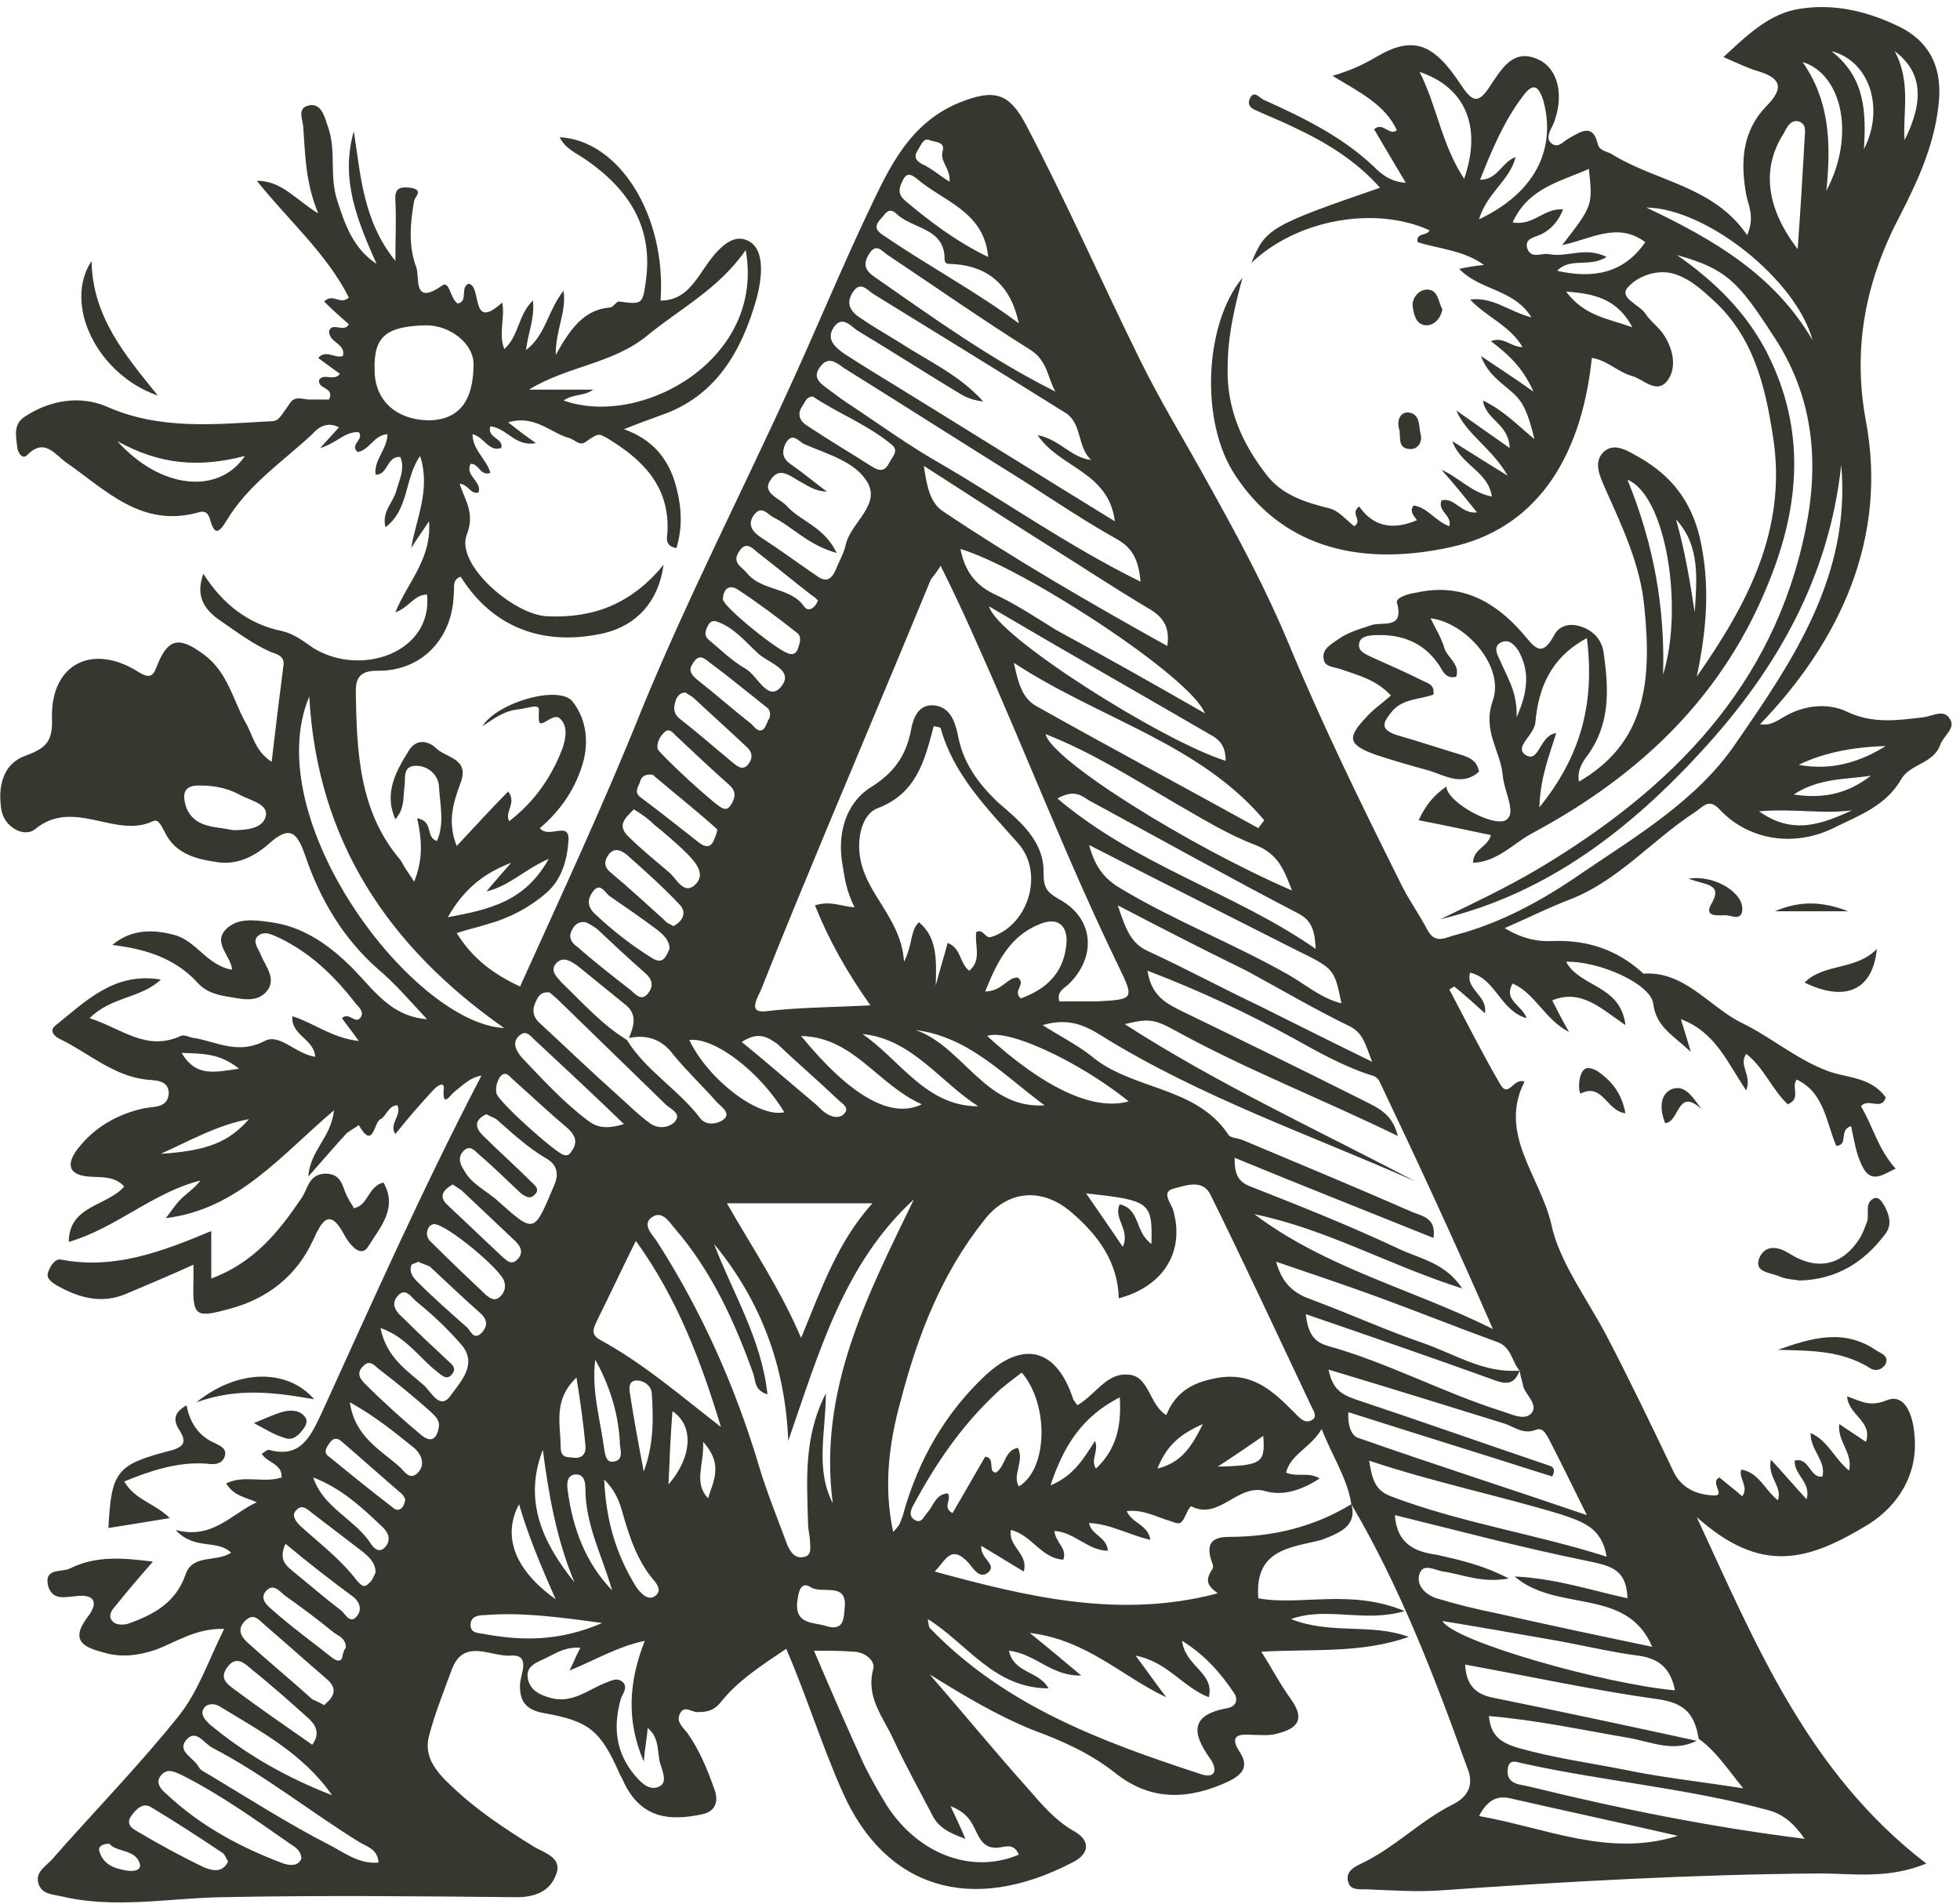<svg width="104" height="101" viewBox="0 0 104 101" fill="none" xmlns="http://www.w3.org/2000/svg">
<path d="M71.704 79.797C71.914 80.532 71.599 81.005 70.969 81.32C70.706 81.477 70.391 81.582 70.129 81.688C68.501 82.108 66.558 82.16 66.768 84.786C68.974 85.206 71.652 84.26 74.54 85.468C72.334 86.098 70.444 85.206 68.501 85.888C70.601 86.728 72.754 86.098 74.75 86.834C72.229 87.726 69.656 87.464 66.926 87.621C67.503 88.514 67.923 89.354 68.501 90.142C69.289 91.245 68.816 91.717 67.713 91.98C67.293 92.085 66.873 92.032 66.453 92.032C65.77 91.98 65.193 92.032 65.77 92.925C66.295 93.713 65.928 94.133 65.193 94.5C63.145 95.445 61.149 95.603 59.206 94.08C57.894 93.03 56.371 92.347 54.796 91.77C52.853 90.982 51.12 89.932 49.334 88.829C51.067 90.824 52.748 92.872 54.533 94.868C55.268 95.708 56.003 96.601 57.053 97.178C57.841 97.651 57.841 98.333 56.896 98.806C51.54 101.589 46.971 100.171 44.714 95.078C43.611 92.61 42.823 90.037 41.72 87.464C40.408 88.356 39.147 89.144 38.202 90.352C37.834 90.772 37.467 90.824 36.994 90.824C36.679 90.824 36.259 90.404 36.049 90.982C35.892 91.35 36.259 91.665 36.469 91.927C37.099 92.82 37.52 93.817 37.887 94.868C38.15 95.498 37.992 96.076 37.309 96.233C35.629 96.601 34.001 96.548 33.056 94.448C33.004 94.29 32.898 94.185 32.846 94.028C31.848 91.77 31.218 91.297 28.855 90.877C27.962 90.719 27.542 90.299 27.595 89.302C27.647 88.776 28.172 87.726 27.07 87.831C26.02 87.884 24.602 86.886 23.972 88.566C23.552 89.722 23.079 90.877 22.764 92.085C22.449 93.24 23.236 94.08 23.972 94.763C25.284 96.023 26.807 97.021 28.33 97.966C28.855 98.281 29.905 98.543 29.485 99.489C29.17 100.329 28.383 100.644 27.437 100.644C22.186 100.591 16.988 100.539 11.737 100.644C8.901 100.696 6.065 101.274 3.23 100.591C2.757 100.486 2.285 100.486 2.075 100.014C1.812 99.384 2.337 99.069 2.705 98.701C4.963 96.128 7.378 93.66 9.479 91.034C10.529 89.722 11.054 88.094 11.894 86.413C10.424 86.361 9.374 87.096 8.271 87.516C7.326 87.831 6.433 87.936 5.54 87.674C4.543 87.411 3.65 87.096 4.648 85.783C5.225 85.048 5.068 84.523 3.965 84.681C3.387 84.733 2.757 84.891 2.547 84.103C2.337 83.158 3.282 83.42 3.702 83.21C5.068 82.528 6.486 82.633 8.113 82.843C7.378 83.683 6.748 84.418 6.118 85.206C5.908 85.416 5.698 85.783 6.013 86.046C6.17 86.203 6.538 86.203 6.748 86.151C8.113 85.678 9.321 85.048 9.846 83.525C10.214 82.423 11.474 82.895 12.262 82.37C11.527 81.635 10.319 82.265 9.321 81.162C11.264 81.688 12.262 80.322 13.627 79.692C13.049 79.43 12.419 79.377 11.999 78.694C12.944 78.222 13.995 78.694 14.94 78.379C14.992 77.644 14.152 77.592 13.89 77.119C13.995 77.067 14.152 76.909 14.257 76.909C15.938 77.382 16.463 76.226 17.04 75.019C19.771 69.032 22.449 62.994 25.547 57.06C24.917 57.165 24.549 57.585 24.129 57.9C23.867 58.11 23.447 58.845 23.552 57.69C23.552 57.48 23.341 57.428 22.921 57.9C22.239 58.635 21.609 59.37 20.979 60.158C20.611 59.633 21.346 59.16 21.084 58.635C20.611 58.635 20.506 59.213 20.191 59.37C19.823 59.528 19.823 61.051 19.036 59.685C18.826 59.843 18.616 59.948 18.405 60.105C17.775 60.788 17.198 61.471 16.358 62.416C16.463 60.998 17.565 60.368 17.723 58.898C14.887 61.313 12.629 64.149 8.796 64.621C9.059 64.306 9.269 63.939 9.584 63.624C9.899 63.309 10.319 63.046 10.634 62.626C8.113 63.256 6.17 65.147 3.65 65.882C3.65 63.939 5.698 63.991 6.591 62.941C6.065 62.364 5.33 62.468 4.7 62.416C3.492 62.311 3.597 61.628 4.123 60.946C5.015 59.79 6.223 59.108 7.641 58.793C8.166 58.688 8.901 58.793 8.954 58.005C8.954 57.27 8.218 57.322 7.746 57.27C6.013 57.06 4.753 55.905 3.282 55.169C2.915 55.012 2.547 54.697 2.967 54.382C4.543 53.122 6.065 51.546 8.533 51.966C7.483 52.964 5.908 52.859 4.753 54.014C6.433 54.539 7.746 55.8 9.584 54.959C9.794 54.854 10.109 55.065 10.319 55.065C11.527 55.275 12.629 55.957 14.047 55.222C14.835 54.802 15.675 55.905 16.725 56.062C16.673 55.117 15.412 54.907 15.517 53.909C16.673 54.277 17.618 55.065 19.036 55.222C18.668 54.697 18.405 54.382 18.143 54.014C18.511 53.647 18.878 54.382 19.141 53.962C19.351 53.647 18.983 53.384 18.826 53.174C17.723 51.756 16.463 50.548 14.835 49.761C14.467 49.603 14.047 49.341 13.68 49.656C13.364 49.971 13.732 50.339 13.837 50.654C14.1 51.284 14.73 51.966 14.1 52.649C13.522 53.227 12.734 52.964 11.999 52.859C11.422 52.754 10.896 52.596 10.476 52.124C9.269 50.811 7.693 50.339 5.96 50.128C6.958 49.288 8.113 49.288 9.269 49.603C10.424 49.918 11.002 51.231 12.314 51.441C12.262 50.706 11.264 50.023 11.999 49.288C12.629 48.658 13.575 48.816 14.362 48.921C15.938 49.131 17.25 49.971 18.405 51.074C19.666 52.229 20.558 53.909 22.659 54.067C21.766 53.122 20.979 52.176 20.033 51.389C18.195 49.761 16.988 47.713 16.2 45.403C15.78 44.195 15.412 43.722 14.257 44.772C13.47 45.455 12.524 45.928 11.422 45.718C10.319 45.56 9.269 45.245 8.744 44.142C8.586 43.88 8.428 43.407 8.113 43.565C6.118 44.51 3.913 42.304 1.865 43.985C1.287 44.457 0.237 43.88 0.079 42.987C-0.131 41.779 0.132 40.519 1.339 40.099C2.442 39.679 2.81 39.364 2.757 38.051C2.705 35.215 4.91 34.113 7.326 35.635C8.061 36.108 8.166 35.74 8.376 35.215C8.954 33.798 9.584 33.798 10.844 34.743C12.104 35.688 12.367 37.158 13.049 38.366C13.417 38.996 13.522 39.836 14.415 40.414C14.625 38.576 14.835 36.896 15.045 35.268C15.097 34.795 14.677 34.69 14.362 34.585C13.417 34.165 12.577 33.535 11.737 32.957C10.791 32.327 10.371 31.592 10.791 30.437C11.789 32.012 13.154 33.115 14.992 33.483C15.622 33.64 16.095 34.008 16.62 34.375C19.193 35.95 22.974 34.585 22.659 31.54C21.976 31.54 21.714 32.222 20.979 32.485C21.609 30.91 22.922 29.649 22.764 27.654C22.344 28.284 22.081 28.651 21.819 29.072C22.081 27.496 22.869 25.973 22.291 24.188C21.451 25.396 21.714 27.024 20.453 27.969C20.243 27.129 20.873 26.656 21.031 26.026C21.189 25.448 21.504 24.871 21.241 24.241C20.506 24.188 20.611 25.186 19.928 25.186C19.823 24.398 20.558 23.82 20.558 23.033C19.823 23.085 19.613 23.873 18.983 23.978C18.511 23.61 19.351 23.295 19.036 22.928C18.3 22.875 17.88 23.505 16.988 23.768C17.408 23.295 17.67 23.033 17.985 22.665C17.355 22.35 16.883 22.665 16.568 23.033C14.992 24.503 13.154 25.711 11.999 27.654C11.579 28.336 11.369 28.336 11.159 27.601C11.054 27.181 10.844 27.076 10.529 27.181C7.536 28.021 5.645 26.026 3.545 24.556C2.915 24.136 2.39 23.19 1.444 24.136C1.182 24.398 0.972 24.03 0.919 23.768C0.867 23.19 0.657 22.508 1.339 22.088C2.705 21.195 4.28 20.985 5.645 21.562C8.481 22.823 11.369 22.508 14.31 22.35C14.782 22.35 14.782 22.245 15.412 21.352C15.675 20.985 16.095 21.195 16.41 21.195C16.778 21.195 17.145 21.195 17.46 21.195C17.775 20.512 16.83 20.67 16.935 20.145C17.198 19.777 17.723 20.25 18.038 19.83C17.67 19.567 17.303 19.305 16.883 18.989C17.303 18.517 17.775 19.042 18.195 18.884C18.353 18.202 17.46 18.202 17.46 17.572C17.618 17.047 18.248 17.677 18.511 17.204C18.09 16.837 17.618 16.416 17.198 15.996C17.67 15.524 18.038 16.206 18.511 15.786C17.355 13.476 15.307 11.691 13.627 9.59C14.94 9.59 15.622 10.535 16.883 11.323C16.2 9.643 16.2 8.225 16.095 6.807C16.095 6.387 15.727 5.757 16.358 5.599C16.988 5.442 17.198 6.072 17.355 6.597C17.88 7.91 17.46 9.275 17.88 10.588C18.3 11.9 18.721 13.161 19.981 14.001C18.983 11.743 18.038 9.538 18.773 6.964C19.141 9.275 19.246 11.691 20.979 13.843C20.979 12.636 21.031 11.638 20.979 10.64C20.926 9.958 21.241 9.905 21.766 9.958C22.501 10.063 22.029 10.43 21.976 10.64C21.766 11.848 21.661 13.003 22.081 14.159C22.291 14.684 21.871 16.259 23.447 15.156C23.867 14.841 23.867 15.839 24.287 16.101C24.864 15.996 24.392 15.261 24.864 15.051C25.599 15.156 24.917 17.624 26.65 16.049C26.807 16.889 26.44 17.677 26.755 18.517C27.542 17.834 27.49 16.679 28.278 15.944C28.383 16.889 28.015 17.677 27.91 18.569C28.96 17.782 29.065 16.469 29.905 15.419C30.063 16.574 29.485 17.467 29.485 18.832C30.273 17.414 31.008 16.416 32.373 16.311C32.531 16.311 32.688 15.996 32.846 15.996C34.054 16.154 34.106 16.154 34.264 14.946C34.684 12.058 33.371 10.063 31.113 8.487C30.588 8.12 30.01 7.91 29.695 7.28C32.846 7.437 35.367 11.428 35.051 15.944C36.049 15.944 36.574 15.366 37.099 14.631C37.73 13.686 38.622 12.321 39.62 12.741C40.67 13.161 40.408 14.841 40.145 15.839C39.357 18.622 37.992 21.037 35.051 22.035C34.474 22.245 33.896 22.455 33.109 22.77C34.579 23.295 35.367 24.241 35.787 25.501C36.154 26.709 36.259 27.864 35.892 29.072C35.209 28.967 35.419 28.441 35.419 28.179C35.524 25.763 34.054 24.346 32.216 23.243C31.743 22.98 31.743 22.98 31.061 23.453C30.746 23.663 30.535 23.348 30.221 23.243C29.223 22.98 28.383 21.983 26.965 22.403C27.49 22.823 27.91 23.138 28.435 23.505C27.332 23.715 26.912 22.718 26.02 22.613C25.81 23.243 26.755 23.243 26.597 23.768C25.915 23.978 25.704 23.19 25.074 23.033C25.074 23.873 25.81 24.346 26.02 25.081C25.494 25.291 25.39 24.556 24.969 24.608C24.654 25.238 25.599 25.553 25.39 26.131C24.969 26.236 24.864 25.711 24.392 25.658C24.654 26.551 25.232 27.181 24.759 28.389C24.182 29.964 27.28 32.642 29.065 32.695C31.533 32.8 33.529 32.012 35.209 29.964C34.947 31.907 33.791 33.167 32.058 33.587C28.803 34.323 26.125 33.272 24.444 30.594C23.972 30.752 24.129 31.172 24.077 31.487C24.024 33.903 22.344 35.635 19.981 35.583C19.036 35.583 18.878 36.056 18.878 36.686C18.931 39.836 19.036 43.039 21.241 45.612C21.346 45.77 21.451 45.98 21.556 46.138C21.661 46.295 21.766 46.453 21.976 46.768C22.449 45.612 22.396 44.562 22.134 43.407C23.026 43.565 22.554 44.405 23.184 44.615C23.604 43.67 23.341 42.672 23.289 41.674C23.236 41.097 22.711 40.624 22.081 40.624C21.294 40.624 21.556 41.359 21.451 41.779C21.399 42.357 21.451 42.934 20.979 43.46C20.348 42.042 21.031 40.886 21.714 39.784C22.134 39.154 22.764 39.311 23.184 39.731C23.709 40.204 24.917 40.256 24.444 41.517C24.077 42.514 23.709 43.565 24.234 44.877C25.179 43.88 26.02 42.934 26.965 41.989C27.437 42.619 26.755 43.039 27.017 43.565C28.383 42.514 29.275 41.202 29.853 39.679C30.01 39.206 30.168 38.523 29.695 38.103C29.328 37.788 28.645 38.734 28.593 38.209C28.54 37.631 28.803 37.368 28.067 37.526C27.647 37.631 27.227 37.631 26.86 37.788C26.44 37.946 26.072 38.209 25.599 38.523C26.387 37.263 29.643 36.318 30.378 37.211C31.166 38.209 31.271 39.521 30.851 40.729C30.43 41.989 29.695 43.039 28.645 43.932C29.118 44.51 30.168 43.565 30.168 44.51C30.115 45.508 29.853 46.61 29.013 47.345C28.12 48.133 27.017 48.711 25.862 49.026C25.39 49.183 24.864 49.288 24.234 49.498C25.074 50.864 26.23 51.704 27.595 52.334C29.8 47.45 32.058 42.619 34.054 37.631C36.469 31.75 39.41 26.026 42.035 20.25C43.401 17.257 44.661 14.211 46.079 11.218C47.181 8.907 48.232 6.544 50.91 5.442C52.748 4.707 53.535 4.917 54.428 6.597C56.581 10.693 58.419 14.894 60.467 19.042C61.569 21.3 62.935 23.505 64.142 25.711C65.665 28.441 67.136 31.172 68.343 34.06C70.129 38.366 72.177 42.567 74.277 46.768C74.697 47.66 75.275 48.448 75.747 49.341C76.168 50.128 76.745 49.708 77.218 49.603C79.633 48.973 81.839 47.766 83.887 46.348C86.827 44.352 90.03 42.462 92.078 39.469C95.124 35.058 98.222 30.542 97.697 24.661C97.067 30.594 94.284 35.478 90.398 39.731C86.565 43.932 82.154 47.398 76.43 48.763C78.163 47.923 79.948 47.083 81.629 46.085C88.665 41.884 94.126 36.423 95.807 28.074C96.542 24.503 96.227 20.985 94.074 17.782C92.236 14.946 91.606 14.264 88.98 13.528C91.081 14.999 92.551 16.521 93.601 18.412C95.754 22.403 95.597 26.446 93.969 30.594C91.553 36.843 87.09 41.097 81.314 44.195C80.316 44.72 79.476 45.718 78.163 45.77C78.163 45.035 78.951 44.93 79.108 44.3C77.848 44.037 76.64 43.775 75.275 43.512C75.642 42.724 76.062 42.199 76.745 41.727C76.798 42.567 79.213 43.88 79.896 43.512C80.211 43.302 80.158 42.987 80.106 42.672C80.001 42.147 79.791 41.674 79.738 41.149C79.633 39.836 78.635 38.786 79.213 37.158C79.843 35.32 77.743 33.01 75.905 32.8C76.168 33.325 76.483 33.85 76.64 34.375C76.798 34.9 77.48 35.215 77.27 35.898C76.64 36.056 76.535 35.478 76.272 35.163C75.485 34.06 74.33 33.64 73.017 33.693C72.702 33.693 72.177 33.745 72.124 34.113C72.019 34.533 72.439 34.69 72.754 34.848C73.7 35.268 74.645 35.688 75.59 36.16C75.8 36.266 76.115 36.318 76.062 36.843C75.38 37.106 74.487 37.053 73.909 37.683C73.384 38.313 73.174 38.681 74.12 38.996C75.222 39.311 76.325 39.679 77.375 39.994C77.9 40.151 78.373 40.309 78.478 40.939C77.585 41.727 76.693 41.149 75.852 40.886C74.907 40.624 73.962 40.361 73.017 40.046C71.546 39.521 71.442 39.154 72.492 38.051C72.859 37.631 73.332 37.316 73.805 36.896C73.017 36.056 72.124 35.846 71.231 35.53C70.864 35.373 70.286 35.425 70.234 34.953C70.129 34.428 70.654 34.165 71.021 33.903C71.546 33.535 72.124 33.377 72.754 33.167C73.332 32.957 74.54 33.43 74.12 31.96C74.067 31.697 74.75 31.487 75.17 31.435C77.533 30.91 79.318 31.907 80.788 33.587C81.419 34.323 81.786 34.953 82.469 33.693C82.731 33.167 83.309 33.062 83.834 33.22C84.517 33.43 84.989 33.903 85.094 34.638C85.357 36.528 85.462 38.366 84.254 40.046C83.939 40.466 83.677 40.886 83.782 41.464C87.3 39.416 87.667 36.213 87.247 32.17C87.037 29.964 86.092 27.969 85.199 25.973C84.937 25.343 84.464 24.503 85.147 23.925C85.725 23.453 86.46 23.978 87.037 24.293C88.665 25.238 89.715 26.551 90.188 28.494C90.766 31.015 90.555 33.43 90.03 35.898C92.708 32.065 94.861 28.074 94.074 23.138C93.654 20.407 93.023 17.834 90.871 15.891C90.293 15.366 89.715 14.841 88.98 14.579C88.035 14.211 86.932 14.631 86.407 15.209C85.829 15.786 86.985 16.154 87.3 16.627C87.562 17.047 88.035 17.362 88.297 17.782C88.77 18.517 88.98 19.462 88.508 20.145C87.93 20.985 87.195 20.092 86.565 19.935C85.829 19.725 85.252 19.095 84.464 18.989C83.887 24.556 81.314 28.074 77.008 29.019C71.757 30.174 67.871 28.756 65.56 25.238C63.67 22.455 63.88 17.204 65.928 14.736C65.455 16.469 65.14 17.939 65.14 19.515C65.088 21.72 65.928 23.558 67.241 25.238C68.081 26.288 69.289 26.656 70.549 26.971C71.021 27.076 71.442 27.601 71.862 27.916C72.334 27.601 71.599 27.234 72.124 26.866C72.807 27.864 73.805 28.179 75.17 27.601C75.222 27.549 74.697 27.181 75.012 26.814C75.747 26.919 76.168 27.654 76.903 27.916C77.06 27.339 76.272 27.129 76.483 26.551C77.165 26.341 77.533 27.286 78.373 27.181C77.69 26.341 77.113 25.606 76.483 24.923C77.375 25.291 78.058 26.131 79.161 26.341C78.951 24.976 77.533 24.713 77.06 23.4C78.058 24.03 78.898 24.556 80.001 25.238C79.161 23.768 77.848 23.085 77.27 21.773C78.163 22.403 79.056 23.033 80.106 23.768C80.053 22.455 78.846 22.298 78.688 21.247C79.791 21.773 80.526 22.56 81.419 23.295C81.103 21.983 80.841 21.352 80.316 20.88C79.686 20.302 78.951 19.882 78.583 18.884C79.423 19.462 80.263 19.987 81.366 20.775C80.788 19.462 80.001 18.779 79.108 18.097C79.791 17.834 80.158 18.412 80.788 18.412C80.106 17.257 78.898 16.837 78.005 15.891C79.213 15.734 80.053 16.521 81.261 16.837C80.316 15.314 78.531 15.419 77.428 14.264C77.9 14.159 78.268 14.106 78.74 14.053C77.638 13.266 76.377 13.213 75.222 12.846C75.117 12.321 75.747 12.531 75.852 12.216C72.964 10.903 68.816 11.638 66.4 13.948C67.136 12.111 67.451 11.953 73.227 9.958C71.914 8.487 70.339 7.542 68.658 6.754C68.028 6.439 67.346 6.177 66.663 5.862C66.4 5.757 66.19 5.599 66.295 5.284C66.505 4.759 66.768 5.127 67.031 5.284C69.131 6.229 71.179 7.227 72.859 8.802C73.279 9.222 73.752 9.643 74.592 9.695C73.962 8.645 73.437 7.752 72.912 6.859C73.384 6.439 73.7 7.227 74.12 6.912C73.489 5.547 72.177 4.917 70.706 4.024C71.757 3.709 72.387 3.394 73.017 3.026C74.96 1.871 76.062 2.291 77.48 4.444C78.11 5.389 78.425 5.599 79.108 4.496C79.686 3.656 80.316 2.501 81.681 3.184C82.731 3.709 82.994 5.179 82.416 6.597C82.259 6.912 81.996 7.332 82.311 7.595C82.679 7.91 82.941 7.49 83.257 7.332C83.834 7.017 84.517 6.492 84.779 7.647C84.884 8.015 85.252 8.015 85.514 8.172C87.877 9.643 90.923 9.853 92.708 12.478C93.129 11.48 92.761 10.903 92.656 10.325C92.341 8.592 92.446 6.964 93.706 5.652C94.704 4.654 94.494 4.129 93.234 3.761C92.708 3.604 92.183 3.341 91.448 3.026C92.708 1.871 93.916 0.663 95.597 0.453C97.382 0.191 99.115 0.611 100.743 1.398C102.265 2.133 103.001 3.394 102.896 5.179C102.738 7.437 101.845 9.432 100.848 11.375C99.01 14.841 98.275 18.412 99.01 22.35C100.165 28.547 97.644 34.008 93.391 38.419C94.021 38.523 94.389 38.156 94.809 37.946C95.859 37.368 97.067 37.316 97.96 37.736C99.377 38.419 100.69 38.209 102.055 38.051C102.528 37.998 103.158 37.578 103.473 38.156C103.788 38.629 103.106 39.049 102.948 39.521C102.58 40.519 101.373 40.519 100.9 41.307C100.06 42.777 98.642 43.249 97.277 43.932C95.229 44.93 92.813 44.615 91.238 42.934C90.66 42.304 90.345 42.829 89.925 43.092C87.667 44.562 85.882 46.715 83.309 47.713C82.206 48.133 81.156 48.658 79.843 49.236C80.788 49.813 81.629 49.971 82.469 49.918C84.254 49.866 85.777 50.391 87.09 51.546C87.142 51.599 87.195 51.651 87.195 51.651C89.4 51.494 90.713 53.437 92.446 54.277C93.864 54.959 95.229 56.115 96.804 56.745C97.907 57.217 99.22 57.06 100.06 58.215C99.85 58.95 99.115 58.215 98.747 58.688C99.377 59.738 99.64 60.946 100.585 61.996C99.902 62.311 99.272 62.836 98.8 61.838C98.485 61.208 98.38 60.473 98.222 59.738C97.539 59.948 98.117 60.736 97.434 60.788C96.909 59.58 96.804 57.953 95.334 57.27C95.019 57.69 95.597 58.268 94.861 58.583C94.021 57.795 93.601 56.64 92.656 55.905C92.236 56.535 92.971 57.007 92.656 57.847C91.658 56.377 91.028 54.749 89.19 54.067C89.348 54.592 89.505 55.065 89.715 55.8C88.77 54.907 87.877 54.487 87.72 53.227C87.562 52.176 84.832 50.969 83.099 51.021C83.834 52.386 85.987 52.229 86.25 54.382C84.937 53.489 83.887 52.439 82.364 53.069C82.574 53.489 82.836 54.014 83.257 54.749C81.944 54.067 81.471 52.702 80.263 52.176C79.738 53.069 80.788 53.332 80.999 54.014C79.581 53.594 79.371 51.914 78.005 51.599C77.743 52.491 78.951 52.806 78.793 53.752C78.215 53.227 77.69 52.754 77.165 52.334C77.06 52.386 77.008 52.439 76.903 52.491C77.795 54.172 78.635 55.852 79.581 57.48C80.053 58.32 80.263 57.165 80.894 57.375C79.476 60.158 81.734 62.416 82.311 64.936C82.731 66.932 84.202 68.875 85.252 70.87C86.512 73.286 87.667 75.701 88.823 78.117C89.243 78.957 90.03 79.272 90.818 79.325C91.711 79.43 90.66 78.642 91.238 78.379C91.606 78.694 92.026 79.009 92.446 79.377C92.813 78.852 92.236 78.432 92.393 77.959C93.339 78.117 93.654 79.062 94.336 79.587C94.599 78.852 93.759 78.379 93.969 77.434C94.651 78.169 95.229 78.852 95.859 79.534C96.122 78.642 95.176 78.222 95.229 77.487C96.017 77.277 96.017 78.432 96.699 78.327C96.909 77.487 96.069 76.962 96.069 76.016C97.014 76.436 97.329 77.382 98.117 78.012C98.327 77.067 97.487 76.489 97.592 75.544C98.064 75.859 98.537 76.174 99.01 76.489C99.377 75.386 98.064 75.071 98.012 74.073C98.747 74.336 99.22 74.651 100.112 74.283C101.163 73.863 101.53 75.281 101.583 76.121C101.793 78.169 100.743 79.85 99.167 80.847C95.912 82.843 93.444 83.525 90.03 80.48C93.129 87.149 95.912 94.028 102.213 98.859C100.165 99.699 98.327 99.384 96.542 99.384C89.873 99.436 83.204 99.804 76.535 100.276C75.17 100.381 73.857 100.276 72.492 100.224C72.124 100.224 71.651 100.276 71.546 99.856C71.389 99.384 71.704 99.121 72.124 98.911C73.962 98.071 75.327 96.601 77.113 95.708C77.953 95.288 78.215 94.605 77.848 93.765C76.115 88.934 74.277 84.156 71.704 79.797C71.494 78.432 70.706 77.277 70.129 75.806C69.551 76.804 68.501 77.119 68.238 78.117C68.816 78.379 69.446 78.064 70.024 78.432C69.131 79.009 68.133 79.377 67.188 79.114C65.665 78.642 64.72 80.69 63.197 79.902C63.197 79.902 63.092 80.007 63.04 80.112C62.672 80.9 62.672 80.9 62.095 80.69C61.359 80.48 60.677 80.06 59.784 80.165C60.099 80.847 60.887 80.847 61.044 81.688C59.889 81.425 58.944 80.847 57.789 80.795C57.894 81.425 58.734 81.53 58.786 82.265C57.736 82.265 57.001 81.267 55.951 81.215C56.003 81.845 56.633 82.108 56.423 82.738C55.268 82.685 54.743 81.425 53.64 81.162C53.483 82.055 54.586 82.423 54.323 83.368C53.535 82.895 52.853 82.475 52.065 82.002C52.013 82.685 52.853 82.948 52.485 83.368C52.013 83.84 51.645 83.21 51.382 82.895C50.437 81.897 50.175 82.79 49.597 83.368C54.586 84.733 59.469 85.888 64.615 84.523C64.037 84.103 63.985 83.84 64.248 83.368C64.3 83.263 64.405 83.21 64.353 83C63.985 82.055 64.142 81.53 65.193 81.53C67.556 81.53 69.709 81.005 71.704 79.797ZM33.371 55.065C33.634 54.434 33.844 53.804 33.161 53.279C32.321 52.596 31.481 51.914 30.641 51.231C30.326 51.021 29.905 50.706 29.538 51.074C29.118 51.494 29.59 51.861 29.8 52.124C30.903 53.174 31.901 54.329 33.266 55.169C34.264 56.797 35.997 57.795 37.152 59.318C37.467 59.738 38.097 59.633 38.412 59.37C38.78 59.055 38.307 58.74 38.045 58.478C37.309 57.638 36.469 56.85 35.734 55.957C35.157 55.169 34.369 54.854 33.371 55.065ZM80.631 72.708C80.316 73.601 79.738 73.391 79.056 73.128C75.852 71.973 72.649 70.87 69.289 69.715C69.394 70.713 69.709 71.185 70.444 71.395C73.647 72.288 76.535 73.863 79.686 74.861C80.211 75.019 80.894 75.386 81.261 74.966C81.629 74.546 80.999 74.021 80.841 73.601C80.788 73.338 80.683 73.023 80.631 72.708C80.211 72.236 80.211 71.448 79.423 71.185C77.27 70.398 75.17 69.558 73.017 68.77C71.284 68.14 69.551 67.562 67.713 66.932C68.028 68.087 68.658 68.612 69.551 68.927C71.546 69.662 73.489 70.555 75.485 71.238C77.165 71.815 78.74 72.866 80.631 72.708ZM90.135 92.242C89.925 90.982 89.453 90.352 87.982 90.142C84.569 89.669 81.209 88.934 77.743 88.304C77.795 89.302 78.215 89.827 79.108 90.037C82.731 90.772 86.407 91.559 90.03 92.347C88.77 92.977 87.615 92.4 86.407 92.19C83.939 91.77 81.524 91.245 79.003 91.034C79.108 92.137 79.686 92.452 80.526 92.715C82.364 93.24 84.254 93.502 86.145 93.87C88.14 94.29 90.135 94.5 92.498 94.868C91.606 93.765 91.028 92.872 90.135 92.242ZM47.392 81.267C47.602 81.057 47.654 80.952 47.707 80.9C47.812 80.637 47.917 80.427 47.969 80.165C48.757 77.434 50.122 75.019 52.222 73.023C54.27 71.08 56.056 71.5 56.949 74.231C57.001 74.336 57.106 74.441 57.159 74.546C58.104 74.021 58.681 72.866 59.784 72.918C60.992 72.918 60.939 74.493 61.885 75.071C62.41 73.758 63.407 73.286 64.72 73.076C66.558 72.813 67.608 73.863 68.711 74.966C68.974 75.229 69.236 75.544 69.604 75.334C69.919 75.176 69.709 74.861 69.604 74.651C67.818 70.87 66.085 67.142 64.248 63.414C63.827 62.521 62.935 62.889 62.305 63.046C61.569 63.204 62.147 63.834 62.252 64.201C62.882 66.407 61.727 68.245 59.364 68.875C59.312 66.932 58.261 65.514 56.843 64.306C55.321 62.994 53.483 63.099 52.222 64.727C49.965 67.562 48.704 70.818 47.812 74.231C47.181 76.489 46.866 78.799 47.392 81.267ZM60.887 51.494C61.097 52.911 61.989 53.279 62.83 53.699C65.98 55.222 69.183 56.797 72.334 58.373C73.017 58.74 73.857 59.003 74.172 60.263C70.076 58.268 66.138 56.745 62.41 54.697C61.254 54.067 60.992 54.014 59.679 54.329C64.563 57.48 69.919 59.948 75.117 62.678C69.551 60.211 63.722 58.215 58.471 54.959C57.631 54.434 56.739 53.962 55.321 54.382C56.318 55.012 57.158 55.432 57.894 56.01C60.047 57.847 63.46 57.585 65.193 60.211C65.298 60.368 65.665 60.368 65.928 60.473C68.921 61.733 71.967 62.994 74.96 64.306C75.485 64.516 76.22 64.621 76.062 65.672C72.544 64.254 69.079 62.889 65.508 61.418C65.508 62.258 65.665 62.678 66.348 62.941C69.026 63.991 71.652 65.041 74.225 66.249C75.327 66.774 76.693 66.984 77.585 68.35C73.752 67.142 70.391 65.199 66.558 64.411C70.391 67.299 75.012 68.402 79.213 70.503C77.27 66.039 75.275 61.733 73.227 57.428C73.122 57.165 72.912 57.06 72.649 57.007C71.231 56.535 69.919 55.8 68.606 55.065C66.295 53.804 63.775 52.596 60.887 51.494ZM45.344 48.133C44.923 47.293 44.819 46.61 44.714 45.928C44.398 44.247 44.871 42.619 46.184 41.779C47.444 40.992 48.074 40.099 48.337 38.734C48.442 38.156 48.704 37.316 49.597 37.421C50.385 37.526 50.647 38.209 50.805 38.891C51.067 40.414 51.855 41.517 52.958 42.567C54.113 43.565 55.426 44.615 55.373 46.348C55.373 47.135 55.583 47.345 56.213 47.713C58.051 48.711 58.209 50.759 56.686 52.229C56.423 52.439 56.056 52.649 56.213 53.122C56.896 53.122 57.526 53.122 58.209 53.122C60.152 53.017 60.204 53.017 59.364 51.284C56.633 45.665 54.428 39.889 51.855 34.165C51.277 32.852 50.647 31.487 49.912 30.017C49.65 30.437 49.492 30.594 49.387 30.752C47.549 35.215 45.659 39.679 43.821 44.09C42.666 46.873 41.51 49.656 40.408 52.439C40.25 52.859 39.62 53.752 40.618 53.647C42.403 53.437 44.188 53.437 46.184 53.332C44.923 51.546 43.978 49.866 43.243 48.028C44.083 47.766 44.608 48.081 45.344 48.133ZM49.65 52.281C49.912 51.284 50.122 50.654 50.28 50.023C51.015 50.286 50.91 51.126 51.435 51.494C52.117 50.916 51.697 50.128 51.802 49.446C52.17 49.236 52.275 49.813 52.59 49.708C54.586 49.078 55.426 46.295 54.008 44.72C52.38 42.882 50.595 41.097 49.912 38.629C49.912 38.576 49.755 38.576 49.544 38.523C49.072 40.309 48.652 42.094 46.551 42.882C45.869 43.145 45.501 44.142 45.606 45.245C45.816 47.398 47.812 48.606 47.969 51.021C48.442 50.076 48.284 49.393 48.757 48.921C49.702 49.708 49.702 50.811 49.65 52.281ZM44.188 79.745C43.401 73.758 46.026 68.717 48.494 63.624C44.766 67.037 43.453 71.763 41.825 76.436C41.668 72.446 40.355 68.98 37.887 65.987C38.885 68.612 40.408 71.028 40.723 73.968C40.04 73.758 40.093 73.286 39.987 72.918C38.99 70.135 37.782 67.457 35.787 65.147C35.471 64.779 35.104 64.149 34.526 64.621C34.106 64.989 34.579 65.462 34.841 65.829C37.204 69.505 38.99 73.496 40.25 77.697C40.67 79.115 41.248 80.532 41.773 81.95C41.93 82.318 42.193 82.738 42.718 82.58C43.086 82.475 42.981 82.055 42.981 81.793C42.981 81.477 42.876 81.162 42.876 80.847C42.823 78.589 42.613 76.279 43.821 73.916C43.821 75.964 43.243 77.907 44.188 79.745ZM59.154 27.654C58.839 25.028 56.213 24.818 55.058 23.085C56.213 23.295 56.843 24.293 57.894 24.398C57.158 23.715 57.421 22.508 56.581 21.93C53.22 19.83 49.807 17.729 46.394 15.629C46.026 15.419 45.659 14.841 45.239 15.524C44.871 16.101 45.134 16.521 45.606 16.837C46.289 17.309 47.024 17.729 47.707 18.149C49.229 19.147 50.91 19.882 52.17 21.3C51.75 21.247 51.382 21.142 51.015 20.932C49.177 19.83 47.392 18.674 45.554 17.572C45.186 17.362 44.714 16.679 44.241 17.362C43.821 17.992 44.293 18.412 44.819 18.779C45.711 19.357 46.656 19.935 47.602 20.512C51.435 22.875 55.216 25.238 59.154 27.654ZM53.535 87.569C53.798 88.776 55.111 88.619 55.636 89.564C52.748 89.564 51.33 87.201 49.229 85.888C49.282 86.203 49.282 86.308 49.334 86.361C53.325 90.509 58.471 92.4 63.775 94.133C64.458 94.343 64.615 93.922 64.248 93.345C63.302 92.032 63.04 90.982 65.14 90.614C65.613 90.509 65.718 90.142 65.455 89.774C64.773 88.776 63.985 87.831 62.725 87.044C62.882 88.409 64.458 88.724 64.142 90.037C62.777 89.512 61.937 88.146 60.257 87.831C60.887 88.671 61.359 89.354 61.885 90.037C59.522 88.934 57.684 86.991 54.638 86.624C55.688 87.464 56.423 88.094 57.369 88.882C55.793 88.934 54.953 87.726 53.535 87.569ZM80.053 83.735C78.635 83.998 77.638 83.525 76.588 83.368C76.168 83.315 75.537 82.895 75.327 83.473C75.117 84.05 75.59 84.576 76.22 84.786C77.27 85.101 78.32 85.363 79.371 85.573C82.154 86.203 84.884 86.781 87.667 87.359C86.302 84.156 82.626 85.573 80.368 83.63C82.574 83.735 84.412 84.365 86.355 84.786C86.302 83.158 85.357 83.053 84.149 82.79C80.788 82.108 77.428 81.215 74.014 80.375C74.12 81.897 75.065 82.318 76.22 82.475C77.375 82.738 78.635 83 80.053 83.735ZM71.546 74.914C71.494 75.596 71.704 76.174 72.072 76.279C75.957 77.644 79.896 78.904 84.202 80.375C83.362 78.694 82.784 77.487 82.154 76.279C81.996 76.016 81.839 75.701 81.471 75.859C80.788 76.121 80.316 75.649 79.738 75.491C76.693 74.546 73.647 73.601 70.496 72.656C70.706 73.706 71.179 73.968 71.914 74.231C75.38 75.386 78.793 76.594 82.206 77.749C82.364 77.802 82.574 77.907 82.364 78.327C78.74 77.171 75.17 76.069 71.546 74.914ZM29.905 21.247C34.054 22.718 40.618 19.042 39.567 13.266C38.15 15.314 36.102 16.364 34.369 17.782C32.531 19.305 30.115 19.41 28.067 20.67C29.223 20.67 30.326 20.67 31.481 20.67C30.956 21.037 30.43 20.88 29.905 21.247ZM60.519 30.857C60.414 29.702 60.099 29.072 59.259 28.599C57.579 27.654 56.003 26.604 54.376 25.553C51.172 23.558 47.969 21.51 44.766 19.515C44.398 19.252 43.978 18.884 43.558 19.41C43.033 20.04 43.558 20.355 43.978 20.67C44.398 20.985 44.819 21.3 45.239 21.562C46.814 22.613 48.337 23.715 50.017 24.661C53.43 26.656 56.686 28.967 60.519 30.857ZM43.191 87.569C44.136 89.774 44.976 91.717 45.869 93.66C46.236 94.395 46.656 95.13 47.077 95.813C48.757 98.386 51.592 99.436 54.06 98.386C53.745 97.651 53.22 98.071 52.748 98.018C52.065 97.966 51.907 97.336 51.645 96.863C51.435 96.443 51.12 96.076 50.437 95.813C50.752 96.496 50.962 96.916 51.225 97.546C50.332 97.231 49.755 96.916 49.439 96.233C48.757 94.92 48.022 93.608 47.392 92.242C46.866 91.087 45.921 90.037 46.341 88.514C46.446 88.094 45.869 87.621 45.291 87.621C44.661 87.569 44.083 87.569 43.191 87.569ZM33.739 65.829C33.004 67.299 32.373 68.665 31.691 70.03C31.533 70.398 31.271 70.765 31.848 71.08C34.159 72.341 36.154 74.073 38.255 75.701C37.204 72.236 35.944 68.875 33.739 65.829ZM46.289 63.834C43.611 63.834 41.195 63.834 38.57 63.834C39.987 66.302 41.405 68.402 42.508 70.975C43.611 68.297 44.451 65.882 46.289 63.834ZM26.755 54.539C20.611 50.233 16.83 44.615 16.41 36.948C13.68 43.46 21.871 54.277 26.755 54.539ZM44.398 29.334C42.876 28.914 42.088 27.969 41.038 27.444C40.723 27.286 40.408 26.761 39.987 27.339C39.672 27.811 39.883 28.179 40.355 28.494C41.405 29.177 42.403 29.912 43.401 30.594C43.873 30.91 44.136 30.699 44.346 30.227C44.503 29.807 44.766 29.387 44.871 28.914C45.134 27.706 46.814 26.761 45.974 25.501C45.291 24.451 43.873 24.083 42.666 23.558C42.35 23.4 42.035 22.875 41.668 23.558C41.458 24.03 41.563 24.346 41.93 24.608C42.613 25.081 43.243 25.606 43.873 26.078C43.348 26.078 42.928 25.816 42.56 25.606C42.035 25.343 41.405 24.713 40.933 25.396C40.355 26.131 41.3 26.393 41.72 26.814C42.456 27.654 43.716 27.916 44.398 29.334ZM54.008 76.804C54.376 77.539 53.693 78.222 54.06 78.852C55.583 77.959 55.688 74.546 54.218 72.813C53.745 73.181 53.22 73.548 52.8 73.968C51.015 75.649 49.65 77.644 48.494 79.797C48.337 80.06 48.179 80.427 48.547 80.637C48.914 80.847 49.019 80.427 49.229 80.217C49.544 79.85 49.65 79.272 50.28 79.219C50.542 79.534 49.965 79.955 50.542 80.27C51.12 79.272 51.697 78.274 52.275 77.277C52.853 77.329 52.38 78.117 52.853 78.117C53.378 77.749 53.273 76.962 54.008 76.804ZM19.876 19.62C19.876 21.247 21.031 22.298 22.816 22.298C24.339 22.245 25.127 21.3 25.127 19.305C25.127 18.254 23.919 17.257 22.606 17.257C20.506 17.309 19.823 17.834 19.876 19.62ZM61.937 34.27C62.095 33.22 61.675 32.695 60.939 32.275C58.996 31.119 57.106 29.859 55.163 28.651C53.168 27.391 51.225 26.131 49.019 24.713C49.177 25.763 49.334 26.604 49.965 27.076C53.798 29.649 57.789 31.96 61.937 34.27ZM57.789 44.825C58.104 45.98 58.576 46.61 59.469 47.135C62.357 48.868 65.508 50.076 68.448 51.756C69.341 52.281 70.129 52.964 71.179 53.227C70.811 51.441 70.811 51.389 68.868 50.444C65.245 48.606 61.675 46.82 57.789 44.825ZM66.768 43.932C66.873 43.775 66.978 43.67 67.083 43.512C63.617 39.416 58.366 38.156 53.798 35.163C54.06 36.371 54.27 37.106 55.111 37.526C58.944 39.679 62.882 41.779 66.768 43.932ZM95.754 97.546C95.176 96.706 94.599 96.233 93.811 96.023C89.558 94.868 85.147 94.5 80.841 93.555C80.526 93.502 80.053 93.24 80.001 93.87C79.948 94.29 80.158 94.553 80.578 94.658C80.841 94.71 81.103 94.763 81.314 94.815C86.04 95.97 90.713 96.916 95.754 97.546ZM72.649 77.487C72.807 78.484 72.964 79.062 73.805 79.377C77.533 80.795 81.471 81.372 85.252 82.58C84.989 81.057 84.044 80.742 82.784 80.322C79.476 79.325 76.115 78.642 72.649 77.487ZM63.932 37.841C63.197 35.898 54.218 30.069 50.962 29.124C51.172 30.174 51.645 30.962 52.695 31.487C53.85 32.012 54.953 32.747 56.056 33.43C58.576 34.795 61.097 36.213 63.932 37.841ZM59.312 48.028C59.732 49.288 59.994 50.023 60.887 50.444C62.935 51.389 64.878 52.439 66.873 53.384C68.763 54.329 70.654 55.275 72.807 56.325C72.439 55.38 72.334 54.802 71.599 54.434C69.761 53.542 67.976 52.491 66.138 51.494C63.985 50.444 61.832 49.341 59.312 48.028ZM56.003 20.775C55.583 20.04 55.583 19.147 54.691 18.569C52.17 16.994 49.702 15.261 47.181 13.581C46.814 13.371 46.499 12.793 46.079 13.528C45.816 14.001 45.869 14.316 46.394 14.684C49.492 16.837 52.538 19.042 56.003 20.775ZM55.478 38.944C55.793 40.309 62.987 44.825 68.553 47.24C68.133 46.138 67.818 45.297 66.611 44.825C65.088 44.247 63.67 43.355 62.2 42.514C60.047 41.254 57.894 39.889 55.478 38.944ZM69.814 50.339C69.761 49.551 69.709 48.868 68.868 48.448C65.14 46.505 61.465 44.457 57.789 42.462C57.421 42.252 57.053 41.832 56.108 42.357C60.309 45.928 65.508 47.345 69.814 50.339ZM30.798 87.411C30.01 87.359 29.538 87.674 29.013 87.936C28.488 88.199 27.858 88.356 28.015 89.091C28.172 89.722 28.698 89.932 29.275 90.089C30.378 90.352 31.166 89.669 32.058 89.302C32.373 89.197 32.741 88.934 33.056 89.249C33.319 89.512 33.056 89.827 32.951 90.089C32.531 91.559 32.636 92.925 33.686 94.185C34.054 94.605 34.474 95.025 34.999 94.763C35.419 94.553 35.157 93.975 35.051 93.608C34.841 93.03 35.051 92.242 34.369 91.665C34.316 92.295 34.211 92.767 34.159 93.45C33.214 91.245 33.371 89.197 34.211 87.044C32.741 87.359 31.638 88.041 30.221 88.619C30.483 88.094 30.588 87.779 30.798 87.411ZM85.252 13.633C84.307 14.211 83.309 13.633 82.626 14.368C84.517 14.789 86.145 14.526 87.3 12.846C85.829 11.743 84.412 12.688 82.889 13.003C84.517 10.903 84.517 10.903 84.307 8.96C82.784 9.643 81.103 9.958 80.263 11.796C81.366 12.005 81.944 11.008 82.941 11.113C82.679 11.743 82.311 12.163 81.786 12.426C81.471 12.583 80.841 12.636 81.051 13.213C81.261 13.738 81.786 13.423 82.154 13.476C83.151 13.686 84.097 13.056 85.252 13.633ZM84.202 33.85C82.259 34.9 81.629 36.528 81.471 38.313C81.419 38.996 80.316 39.626 80.946 40.046C81.681 40.519 81.681 38.996 82.574 38.891C82.206 40.099 81.734 41.202 81.681 42.829C83.939 40.046 84.622 37.211 84.202 33.85ZM52.485 32.17C52.853 33.745 61.675 39.311 65.035 40.361C65.035 39.784 64.878 39.364 64.353 39.049C60.467 36.791 56.581 34.585 52.485 32.17ZM88.875 89.669C88.665 88.619 88.14 87.989 86.932 87.831C85.304 87.621 83.677 87.201 82.049 86.939C80.263 86.624 78.478 86.308 76.535 85.993C77.165 87.096 85.252 89.354 88.875 89.669ZM29.17 52.649C28.75 52.596 28.593 52.806 28.488 53.017C28.225 53.489 28.225 53.909 28.645 54.277C30.063 55.59 31.428 56.902 32.846 58.163C33.371 58.635 33.896 59.16 34.474 59.58C34.894 59.895 35.471 59.843 35.787 59.528C36.207 59.055 35.577 58.845 35.314 58.583C33.424 56.745 31.533 54.907 29.643 53.069C29.485 52.911 29.275 52.754 29.17 52.649ZM20.086 98.806C20.033 98.071 19.456 97.966 19.036 97.703C16.41 96.076 13.995 94.133 11.264 92.715C10.791 92.452 10.371 91.665 9.846 92.347C9.426 92.925 10.266 93.24 10.529 93.713C10.634 93.922 10.896 94.028 11.159 94.185C13.259 95.445 15.307 96.758 17.46 97.861C18.195 98.228 19.036 98.911 20.086 98.806ZM25.809 59.108C25.127 59.423 25.232 59.843 25.599 60.211C26.44 61.051 27.332 61.838 28.172 62.678C28.383 62.889 28.698 63.099 28.33 63.414C28.12 63.624 27.858 63.466 27.647 63.309C26.912 62.626 26.23 61.943 25.494 61.313C25.232 61.103 24.969 60.683 24.602 61.051C24.287 61.366 24.392 61.733 24.602 62.048C25.022 62.836 25.81 63.151 26.44 63.729C28.383 65.462 28.33 65.409 29.38 62.941C29.695 62.258 29.538 61.786 29.013 61.471C28.015 60.893 27.175 60.105 26.335 59.37C26.177 59.265 25.967 59.213 25.809 59.108ZM78.478 11.638C82.101 9.905 82.416 7.227 81.891 5.337C81.629 4.496 81.314 4.391 80.788 5.127C79.791 6.439 79.161 7.962 78.531 9.538C79.476 9.538 79.686 8.592 80.421 8.33C80.106 9.59 78.898 10.22 78.478 11.638ZM15.99 98.596C15.99 98.228 15.727 98.018 15.465 97.861C13.575 96.548 11.684 95.183 9.584 94.133C9.216 93.975 8.901 93.817 8.586 94.133C8.166 94.553 8.586 94.973 8.849 95.183C10.634 96.863 12.787 98.018 15.045 98.859C15.36 98.964 15.832 99.016 15.99 98.596ZM89.033 97.388C86.04 96.706 83.099 96.076 80.106 95.393C79.371 95.235 78.898 95.55 78.478 96.338C82.049 96.968 85.357 98.543 89.033 97.388ZM20.191 70.45C20.506 72.025 21.609 72.708 22.501 73.496C22.869 73.811 23.341 74.861 23.919 74.021C24.444 73.286 25.39 72.341 24.444 71.29C23.709 70.45 22.922 69.715 22.081 69.032C21.819 68.822 21.504 68.245 21.084 68.77C20.716 69.19 21.031 69.61 21.346 69.873C22.134 70.66 22.921 71.395 23.709 72.13C23.919 72.341 24.287 72.551 23.972 72.918C23.709 73.233 23.447 72.971 23.184 72.761C22.239 72.025 21.556 70.923 20.191 70.45ZM54.06 17.152C53.64 15.156 52.433 14.053 50.385 14.001C50.175 14.001 50.122 13.896 50.122 13.738C50.122 12.058 48.389 12.163 47.549 11.323C47.129 10.955 46.971 11.375 46.709 11.638C46.289 12.111 46.604 12.321 47.024 12.583C49.334 14.159 51.802 15.471 54.06 17.152ZM54.165 52.964C55.478 52.491 56.423 51.651 56.581 50.128C56.686 49.131 56.161 48.606 55.163 49.026C53.588 49.656 52.905 51.021 52.275 52.596C53.168 52.596 53.483 51.809 54.008 51.861C54.48 52.229 53.693 52.544 54.165 52.964ZM59.889 58.425C57.211 56.272 53.43 54.539 52.38 54.959C55.426 57.742 58.051 58.95 59.889 58.425ZM17.618 95.235C16.095 93.03 13.785 91.822 11.632 90.509C11.369 90.352 10.949 90.352 10.791 90.667C10.634 90.982 10.896 91.245 11.107 91.454C13.049 93.082 15.202 94.29 17.618 95.235ZM95.386 13.213C95.544 11.06 95.649 9.222 95.754 7.385C95.754 7.07 95.912 6.597 95.439 6.439C95.019 6.334 94.809 6.754 94.651 7.07C93.496 8.855 93.654 10.955 95.386 13.213ZM42.508 54.959C45.134 58.163 47.286 59.37 48.914 58.583C46.551 57.532 45.291 55.012 42.508 54.959ZM43.138 21.037C42.771 21.037 42.718 21.352 42.56 21.562C42.245 22.035 42.508 22.403 42.876 22.613C43.978 23.348 45.134 24.03 46.289 24.766C46.709 25.028 46.971 24.976 47.181 24.556C47.339 24.241 47.707 23.925 47.339 23.61C46.026 22.508 44.451 21.93 43.138 21.037ZM33.109 59.633C31.481 58.058 30.01 56.692 28.488 55.275C28.225 55.065 27.962 54.592 27.595 54.907C27.122 55.275 27.385 55.747 27.7 56.115C28.803 57.27 29.905 58.478 31.166 59.423C31.691 59.843 32.216 59.895 33.109 59.633ZM17.198 90.457C17.355 90.299 17.513 90.194 17.618 89.984C17.828 89.617 17.618 89.302 17.303 89.039C16.2 88.094 15.15 87.149 14.047 86.203C13.732 85.941 13.47 85.521 12.997 85.993C12.524 86.466 12.839 86.886 13.207 87.201C14.31 88.199 15.465 89.144 16.568 90.142C16.778 90.247 16.935 90.299 17.198 90.457ZM48.599 54.644C51.12 55.537 52.275 58.845 55.426 58.635C53.273 57.06 51.435 55.012 48.599 54.644ZM45.764 54.854C47.759 56.22 49.124 58.688 51.907 58.688C49.859 57.375 48.389 55.117 45.764 54.854ZM36.574 55.169C37.572 57.27 40.25 59.318 41.615 59.003C40.355 56.902 37.94 55.012 36.574 55.169ZM12.104 98.754C11.999 98.596 11.947 98.386 11.789 98.281C10.529 97.441 9.321 96.653 8.008 95.865C7.588 95.603 7.221 95.97 6.958 96.338C6.643 96.811 7.063 97.021 7.326 97.178C8.481 97.861 9.636 98.491 10.844 99.069C11.264 99.226 11.789 99.384 12.104 98.754ZM12.367 44.037C12.997 44.037 13.942 43.985 14.1 43.302C14.257 42.672 13.312 42.462 12.787 42.199C12.157 41.832 11.422 41.674 10.686 41.674C9.741 41.622 9.636 42.094 9.899 42.882C10.371 43.932 11.369 43.827 12.367 44.037ZM52.433 13.633C52.222 11.218 50.07 10.693 48.652 9.485C48.389 9.275 48.127 9.117 47.917 9.538C47.707 9.958 47.602 10.273 48.022 10.64C49.387 11.796 50.805 12.846 52.433 13.633ZM16.568 92.557C16.988 91.98 16.778 91.559 16.41 91.192C15.412 90.299 14.415 89.407 13.364 88.566C12.997 88.251 12.524 87.779 12.052 88.461C11.579 89.091 12.157 89.407 12.577 89.722C13.837 90.667 15.15 91.559 16.568 92.557ZM77.69 9.485C78.635 6.754 77.795 4.654 75.327 3.814C76.272 5.704 76.483 7.647 77.69 9.485ZM86.355 25.448C87.772 28.914 88.35 32.275 88.245 35.793C89.348 32.222 88.403 26.288 86.355 25.448ZM29.905 61.261C30.168 61.366 30.273 61.156 30.378 60.998C30.641 60.578 30.535 60.263 30.168 59.895C29.17 59.055 28.225 58.163 27.28 57.322C27.07 57.165 26.86 56.745 26.545 57.112C26.387 57.322 26.282 57.69 26.335 57.953C26.282 58.32 29.538 61.208 29.905 61.261ZM31.061 48.921C30.693 48.868 30.483 49.078 30.378 49.288C30.115 49.708 30.326 50.023 30.641 50.233C31.533 51.021 32.478 51.756 33.424 52.491C33.739 52.754 34.054 53.174 34.421 52.649C34.736 52.229 34.526 51.861 34.211 51.599C33.371 50.864 32.531 50.076 31.691 49.288C31.481 49.131 31.218 48.973 31.061 48.921ZM35.524 50.339C35.524 49.866 35.209 49.603 34.894 49.341C34.054 48.711 33.214 48.133 32.373 47.555C32.111 47.398 31.848 46.715 31.428 47.345C31.166 47.713 31.166 48.081 31.533 48.448C32.478 49.341 33.476 50.128 34.579 50.811C35.157 51.179 35.314 50.811 35.524 50.339ZM31.953 86.098C29.643 85.783 27.7 85.521 25.757 85.678C25.39 85.678 24.969 85.731 24.969 86.203C24.969 86.624 25.337 86.624 25.652 86.676C27.647 87.044 29.643 87.096 31.953 86.098ZM33.634 42.934C33.161 43.407 32.741 43.775 33.319 44.352C34.001 45.035 34.789 45.665 35.524 46.295C35.892 46.61 36.259 47.45 36.837 46.978C37.52 46.4 36.889 45.718 36.417 45.245C35.892 44.72 35.261 44.195 34.684 43.722C34.369 43.407 34.054 43.197 33.634 42.934ZM59.416 74.126C57.369 75.176 56.423 76.751 55.741 78.799C57.001 78.274 57.526 77.329 58.104 76.436C58.314 77.014 57.841 77.434 58.156 77.907C59.206 76.909 59.522 75.701 59.416 74.126ZM39.357 55.275C40.775 56.43 42.035 57.532 43.348 58.635C43.506 58.793 43.663 58.95 43.821 59.055C44.136 59.265 44.556 59.37 44.819 59.055C45.081 58.74 44.661 58.53 44.451 58.32C43.401 57.322 42.298 56.377 41.248 55.38C40.723 55.012 40.25 54.697 39.357 55.275ZM23.026 64.936C22.974 64.936 22.816 64.989 22.764 65.094C22.554 65.409 22.659 65.724 22.921 65.934C23.867 66.879 24.864 67.825 25.809 68.717C26.02 68.875 26.23 69.032 26.492 68.822C26.755 68.612 26.86 68.297 26.755 67.982C26.65 67.404 23.709 64.936 23.026 64.936ZM34.631 41.097C34.159 41.044 34.001 41.254 33.949 41.517C33.844 41.779 33.634 42.042 34.001 42.304C35.051 43.092 36.049 43.88 37.047 44.667C37.309 44.877 37.624 45.035 37.835 44.667C37.94 44.457 38.097 44.037 38.045 43.985C36.942 42.987 35.734 42.042 34.631 41.097ZM38.36 42.882C38.622 42.987 38.727 42.777 38.832 42.619C39.042 42.252 39.042 41.937 38.675 41.622C37.73 40.782 36.837 39.941 35.944 39.101C35.734 38.944 35.524 38.523 35.209 38.891C34.999 39.101 34.841 39.416 34.894 39.731C34.999 39.994 38.045 42.829 38.36 42.882ZM23.289 75.701C23.341 75.281 23.026 75.071 22.764 74.809C21.924 74.073 21.031 73.338 20.138 72.656C19.876 72.446 19.613 72.078 19.246 72.498C18.878 72.866 19.141 73.181 19.403 73.443C20.348 74.388 21.346 75.281 22.344 76.121C22.922 76.594 23.184 76.279 23.289 75.701ZM35.734 49.131C36.312 48.816 36.417 48.343 36.049 47.975C35.157 47.03 34.211 46.19 33.266 45.35C33.004 45.14 32.636 44.93 32.321 45.297C32.006 45.718 32.058 46.033 32.478 46.348C33.424 47.135 34.316 47.975 35.261 48.816C35.367 48.973 35.577 49.026 35.734 49.131ZM36.364 36.738C36.102 36.738 35.997 36.896 35.892 37.053C35.734 37.473 35.682 37.841 36.102 38.156C37.047 38.891 37.94 39.679 38.832 40.414C39.095 40.624 39.41 40.939 39.725 40.519C39.987 40.151 39.883 39.836 39.567 39.574C38.675 38.734 37.73 37.893 36.837 37.053C36.732 36.948 36.522 36.843 36.364 36.738ZM87.352 11.008C91.028 12.741 94.179 14.631 96.174 18.044C95.334 14.894 90.608 11.06 87.352 11.008ZM40.828 38.103C40.933 37.736 40.775 37.578 40.618 37.473C39.62 36.686 38.675 35.898 37.677 35.163C37.414 34.953 37.099 34.638 36.784 35.163C36.522 35.53 36.627 35.74 36.994 36.056C37.992 36.843 38.885 37.631 39.883 38.419C40.04 38.576 40.25 38.891 40.513 38.681C40.67 38.523 40.723 38.209 40.828 38.103ZM29.118 45.56C27.805 46.138 27.07 46.978 25.809 47.293C26.335 46.663 26.755 46.19 27.122 45.77C25.757 46.295 24.654 47.083 23.762 48.658C26.02 48.238 27.858 47.818 29.118 45.56ZM41.93 34.69C42.14 34.743 42.298 34.585 42.35 34.375C42.456 34.06 42.56 33.745 42.245 33.535C41.248 32.747 40.197 31.96 39.147 31.277C38.675 30.962 38.36 31.277 38.36 31.802C38.412 32.222 41.458 34.69 41.93 34.69ZM19.928 83.42C19.928 82.895 19.561 82.58 19.246 82.318C18.353 81.635 17.46 80.952 16.568 80.27C16.305 80.06 15.99 79.745 15.675 80.165C15.465 80.427 15.727 80.742 15.938 80.952C16.988 81.897 18.09 82.738 18.931 83.84C19.088 83.998 19.298 84.313 19.561 83.998C19.771 83.84 19.823 83.63 19.928 83.42ZM37.992 32.957C37.73 32.905 37.624 33.062 37.52 33.272C37.414 33.535 37.362 33.745 37.624 33.955C38.255 34.48 38.832 35.058 39.567 35.478C40.197 35.846 40.723 37.211 41.405 36.476C42.245 35.53 40.723 35.163 40.197 34.638C39.515 34.008 38.937 33.272 37.992 32.957ZM30.483 83.945C29.538 81.688 29.118 79.325 28.803 76.909C27.753 79.64 28.803 81.845 30.483 83.945ZM18.353 87.411C18.353 86.886 17.933 86.781 17.67 86.571C16.83 85.888 15.99 85.258 15.097 84.628C14.835 84.418 14.52 83.998 14.152 84.365C13.732 84.786 14.152 85.153 14.467 85.416C15.465 86.308 16.568 87.096 17.618 87.936C17.775 88.041 17.985 88.199 18.143 87.989C18.195 87.726 18.248 87.516 18.353 87.411ZM6.223 23.4C8.481 25.921 11.579 26.288 12.997 24.188C10.581 24.818 8.481 24.661 6.223 23.4ZM24.024 62.836C23.447 63.151 23.289 63.519 23.762 63.939C24.707 64.832 25.652 65.724 26.597 66.617C26.86 66.827 27.122 67.195 27.49 66.774C27.805 66.407 27.595 66.092 27.332 65.829C26.387 64.936 25.442 64.044 24.497 63.151C24.339 63.046 24.182 62.941 24.024 62.836ZM32.058 78.484C32.163 80.795 32.741 82.528 33.739 84.156C33.949 84.471 34.369 84.943 34.736 84.681C35.209 84.365 34.789 83.945 34.526 83.63C33.844 82.738 33.476 81.74 33.161 80.69C32.951 80.007 32.846 79.272 32.058 78.484ZM18.563 74.388C18.826 76.226 20.191 76.909 21.189 77.802C21.451 78.012 21.714 78.589 22.186 78.117C22.554 77.697 22.396 77.224 22.029 76.856C20.979 76.016 19.981 75.176 18.563 74.388ZM32.478 84.365C31.953 82.528 31.061 80.9 31.061 78.957C31.061 78.642 31.008 78.274 30.641 78.222C30.115 78.169 30.063 78.642 30.115 79.009C30.378 81.057 31.061 82.895 32.478 84.365ZM43.401 31.855C43.296 31.75 43.191 31.645 43.086 31.592C42.14 30.857 41.248 30.122 40.303 29.387C39.987 29.177 39.62 28.599 39.2 29.282C38.832 29.859 39.357 30.069 39.62 30.384C40.408 31.382 41.93 31.119 42.666 32.17C42.876 32.485 43.243 32.275 43.401 31.855ZM61.097 65.987C61.149 63.781 61.044 63.676 57.631 63.309C58.314 64.306 58.944 65.199 59.574 66.144C59.994 65.252 59.049 64.621 59.416 63.886C60.519 64.149 60.204 65.357 61.097 65.987ZM96.909 10.115C98.432 7.28 97.802 3.971 95.649 3.289C97.067 5.337 97.172 7.542 96.909 10.115ZM16.62 78.379C17.145 79.955 18.721 80.532 19.613 81.793C19.771 82.055 20.086 82.475 20.453 82.055C20.716 81.74 20.663 81.372 20.348 81.057C19.246 80.007 18.143 78.957 16.62 78.379ZM31.586 72.13C31.376 73.758 31.848 75.281 32.058 76.856C32.111 77.172 32.163 77.592 32.531 77.539C33.056 77.487 32.951 77.014 32.898 76.699C32.846 75.071 32.373 73.548 31.586 72.13ZM15.15 81.897C14.73 82.79 15.255 83.105 15.622 83.42C16.463 84.103 17.25 84.786 18.143 85.468C18.353 85.678 18.616 86.203 18.983 85.678C19.193 85.363 19.088 84.996 18.773 84.733C17.565 83.84 16.41 82.948 15.15 81.897ZM22.186 66.932C22.029 67.037 21.819 67.037 21.819 67.142C21.714 67.457 21.871 67.72 22.134 67.982C22.974 68.822 23.867 69.61 24.759 70.398C24.969 70.555 25.127 71.185 25.599 70.66C25.862 70.345 25.862 70.03 25.547 69.715C24.602 68.875 23.709 68.035 22.816 67.195C22.606 67.09 22.396 67.037 22.186 66.932ZM21.504 79.534C21.451 79.43 21.399 79.325 21.346 79.272C20.243 78.327 19.193 77.382 18.09 76.436C17.828 76.226 17.618 76.331 17.46 76.594C17.303 76.804 17.145 77.067 17.46 77.277C18.563 78.169 19.718 79.115 20.821 79.955C21.136 80.27 21.451 80.007 21.504 79.534ZM43.821 86.256C44.819 86.571 44.766 85.783 44.819 85.311C44.976 83.893 43.663 84.576 43.033 84.208C42.403 83.788 42.35 84.681 42.298 84.996C42.193 86.203 43.191 86.046 43.821 86.256ZM30.588 73.076C29.328 74.283 29.748 75.544 29.748 76.751C29.748 77.382 30.115 77.277 30.43 77.329C30.903 77.382 31.113 77.119 31.061 76.646C30.956 75.491 30.798 74.388 30.588 73.076ZM34.159 78.064C34.684 76.646 34.684 75.281 34.579 73.863C34.526 73.496 34.159 73.233 33.791 73.233C33.371 73.233 33.371 73.601 33.424 73.916C33.634 75.281 33.896 76.699 34.159 78.064ZM29.485 84.838C28.645 82.948 28.015 81.425 27.542 79.797C26.65 81.477 27.28 83.263 29.485 84.838ZM80.473 38.051C81.103 36.633 81.156 35.583 80.578 34.533C80.368 34.218 80.106 33.903 79.686 34.06C79.213 34.27 79.423 34.69 79.581 35.005C79.948 35.898 80.526 36.686 80.473 38.051ZM98.275 42.987C96.699 43.197 95.176 42.882 93.338 43.039C95.176 44.352 96.752 43.67 98.275 42.987ZM35.472 78.747C36.784 77.224 36.784 75.596 35.682 74.861C35.577 76.174 35.524 77.487 35.472 78.747ZM98.905 7.91C100.007 5.757 99.22 3.236 97.172 2.711C99.01 4.129 99.01 6.019 98.905 7.91ZM100.06 39.574C98.432 39.626 96.857 39.889 95.439 40.572C97.119 40.886 98.642 40.466 100.06 39.574ZM100.533 2.711C101.425 4.391 100.953 5.967 101.058 7.437C102.108 5.337 102.003 3.814 100.533 2.711ZM8.533 61.208C11.002 61.051 12.157 60.578 13.207 59.37C11.527 59.685 10.161 60.473 8.533 61.208ZM86.617 17.362C85.829 15.891 84.674 15.576 83.099 15.471C84.097 16.784 85.304 16.889 86.617 17.362ZM95.176 42.147C96.857 42.409 98.117 42.042 99.272 41.149C97.96 41.359 96.542 41.254 95.176 42.147ZM89.925 32.485C90.03 30.752 90.24 28.967 88.928 27.549C89.4 29.177 89.663 30.804 89.925 32.485ZM50.385 9.643C50.437 8.907 49.859 8.592 50.017 8.015C50.175 7.49 49.544 7.542 49.334 7.437C49.019 7.28 48.862 7.7 48.704 7.962C48.494 8.277 48.547 8.487 48.914 8.697C49.387 8.907 49.807 9.275 50.385 9.643ZM64.615 77.802C66.978 77.749 67.136 77.592 67.031 76.174C66.348 76.646 65.665 77.119 64.615 77.802ZM12.682 56.692C11.632 55.852 10.739 55.905 9.636 55.852C10.371 57.112 11.316 56.902 12.682 56.692ZM63.827 75.544C62.515 76.121 61.885 76.751 61.412 77.907C62.672 77.592 63.197 76.804 63.827 75.544ZM37.309 76.489C37.362 77.749 36.784 78.642 37.572 79.482C37.835 78.589 38.412 77.697 37.309 76.489ZM5.803 97.808C5.435 97.808 5.173 97.966 5.278 98.228C5.488 98.911 6.065 99.121 6.696 99.226C6.958 99.279 7.483 99.279 7.431 98.911C7.221 98.071 6.17 98.281 5.803 97.808Z" fill="#36372F"/>
<path d="M18.772 64.097C19.56 63.939 19.507 62.941 20.347 62.731C21.135 64.097 20.137 65.147 19.56 66.092C19.14 66.827 18.509 65.935 18.299 65.567C17.512 64.044 17.092 64.727 16.619 65.777C15.726 67.72 14.151 68.928 12.103 69.453C10.37 69.925 10.213 69.82 10.265 67.983C10.265 67.72 10.265 67.51 10.265 67.09C9.005 67.667 7.85 68.14 6.747 68.613C5.434 69.19 4.226 68.875 3.019 68.192C2.756 68.035 2.441 67.825 2.546 67.51C2.651 67.195 2.914 66.722 3.281 66.827C6.064 67.352 8.585 66.407 11.21 65.304C11.21 66.197 11.21 66.932 11.21 67.825C13.468 66.985 14.781 65.357 15.989 63.572C16.357 63.047 16.357 62.311 17.249 62.259C18.247 62.259 18.142 63.099 18.509 63.624C18.562 63.782 18.72 63.939 18.772 64.097Z" fill="#36372F"/>
<path d="M9.008 80.532C7.747 80.742 6.75 80.9 5.752 81.057C5.909 78.064 6.172 77.697 9.008 76.961C9.848 76.751 9.9 76.436 9.48 75.806C9.165 75.281 9.27 74.913 9.9 74.546C10.058 75.439 10.53 76.174 11.371 76.541C11.686 76.699 12.106 76.856 11.896 77.329C11.738 77.697 11.318 77.697 10.95 77.644C9.428 77.539 8.01 78.012 6.592 78.589C7.17 79.587 8.22 79.745 9.008 80.532Z" fill="#36372F"/>
<path d="M95.489 67.93C95.227 67.877 94.807 67.877 94.439 67.719C93.967 67.509 93.074 67.509 93.336 66.774C93.599 66.092 94.229 66.039 94.964 66.512C96.487 67.457 97.8 67.089 98.693 65.671C98.85 65.409 98.955 65.094 99.06 64.831C99.218 64.411 98.903 63.834 99.428 63.571C99.69 63.466 99.848 63.729 100.005 63.991C100.268 64.516 100.425 65.041 99.953 65.567C98.903 66.932 97.485 67.877 95.489 67.93Z" fill="#36372F"/>
<path d="M8.376 20.985C5.173 19.883 3.335 16.154 4.858 13.844C4.91 16.784 6.591 18.78 8.376 20.985Z" fill="#36372F"/>
<path d="M94.336 71.606C96.121 70.975 97.854 70.45 99.587 71.658C99.85 71.816 100.217 71.921 100.06 72.341C99.902 72.656 99.534 72.761 99.272 72.603C97.697 71.606 96.016 71.658 94.336 71.606Z" fill="#36372F"/>
<path d="M99.587 50.338C99.377 52.544 97.907 53.174 95.754 52.124C96.804 51.074 98.484 51.494 99.587 50.338Z" fill="#36372F"/>
<path d="M16.675 74.231C14.574 73.864 12.631 73.601 10.426 74.389C12.631 72.603 15.257 72.603 16.675 74.231Z" fill="#36372F"/>
<path d="M86.249 59.056C85.252 58.951 85.042 57.428 83.886 58.005C83.781 58.058 83.729 57.375 83.886 57.008C84.044 56.588 84.307 56.588 84.727 56.798C85.567 57.375 86.04 58.005 86.249 59.056Z" fill="#36372F"/>
<path d="M89.609 46.61C91.027 46.4 92.55 47.398 92.445 48.29C92.392 48.868 91.867 48.553 91.552 48.553C91.185 48.553 90.45 48.658 90.765 48.028C91.5 46.82 90.45 46.977 89.609 46.61Z" fill="#36372F"/>
<path d="M13.469 75.491C14.256 75.176 14.677 74.966 15.149 74.861C15.464 74.808 15.884 74.808 16.147 75.124C16.357 75.334 16.252 75.596 16.094 75.806C15.832 76.174 15.517 76.436 15.097 76.279C14.572 76.121 14.151 75.859 13.469 75.491Z" fill="#36372F"/>
<path d="M76.535 16.417C76.43 16.942 76.063 17.257 75.695 17.257C75.118 17.257 75.013 16.627 74.96 16.259C74.908 15.839 75.275 15.314 75.8 15.366C76.325 15.419 76.325 16.049 76.535 16.417Z" fill="#36372F"/>
<path d="M94.178 48.343C95.385 47.818 96.593 47.765 98.064 48.343C96.541 48.343 95.385 48.343 94.178 48.343Z" fill="#36372F"/>
<path d="M74.224 22.718C74.119 22.245 74.329 21.878 74.697 21.878C75.379 21.93 75.275 22.613 75.379 23.033C75.485 23.401 75.275 23.821 74.854 23.821C74.067 23.821 74.382 23.086 74.224 22.718Z" fill="#36372F"/>
<path d="M90.294 58.845C88.981 57.638 89.138 59.528 88.351 59.581C88.088 58.898 88.036 58.11 88.666 57.795C89.401 57.48 89.821 58.215 90.294 58.845Z" fill="#36372F"/>
</svg>
